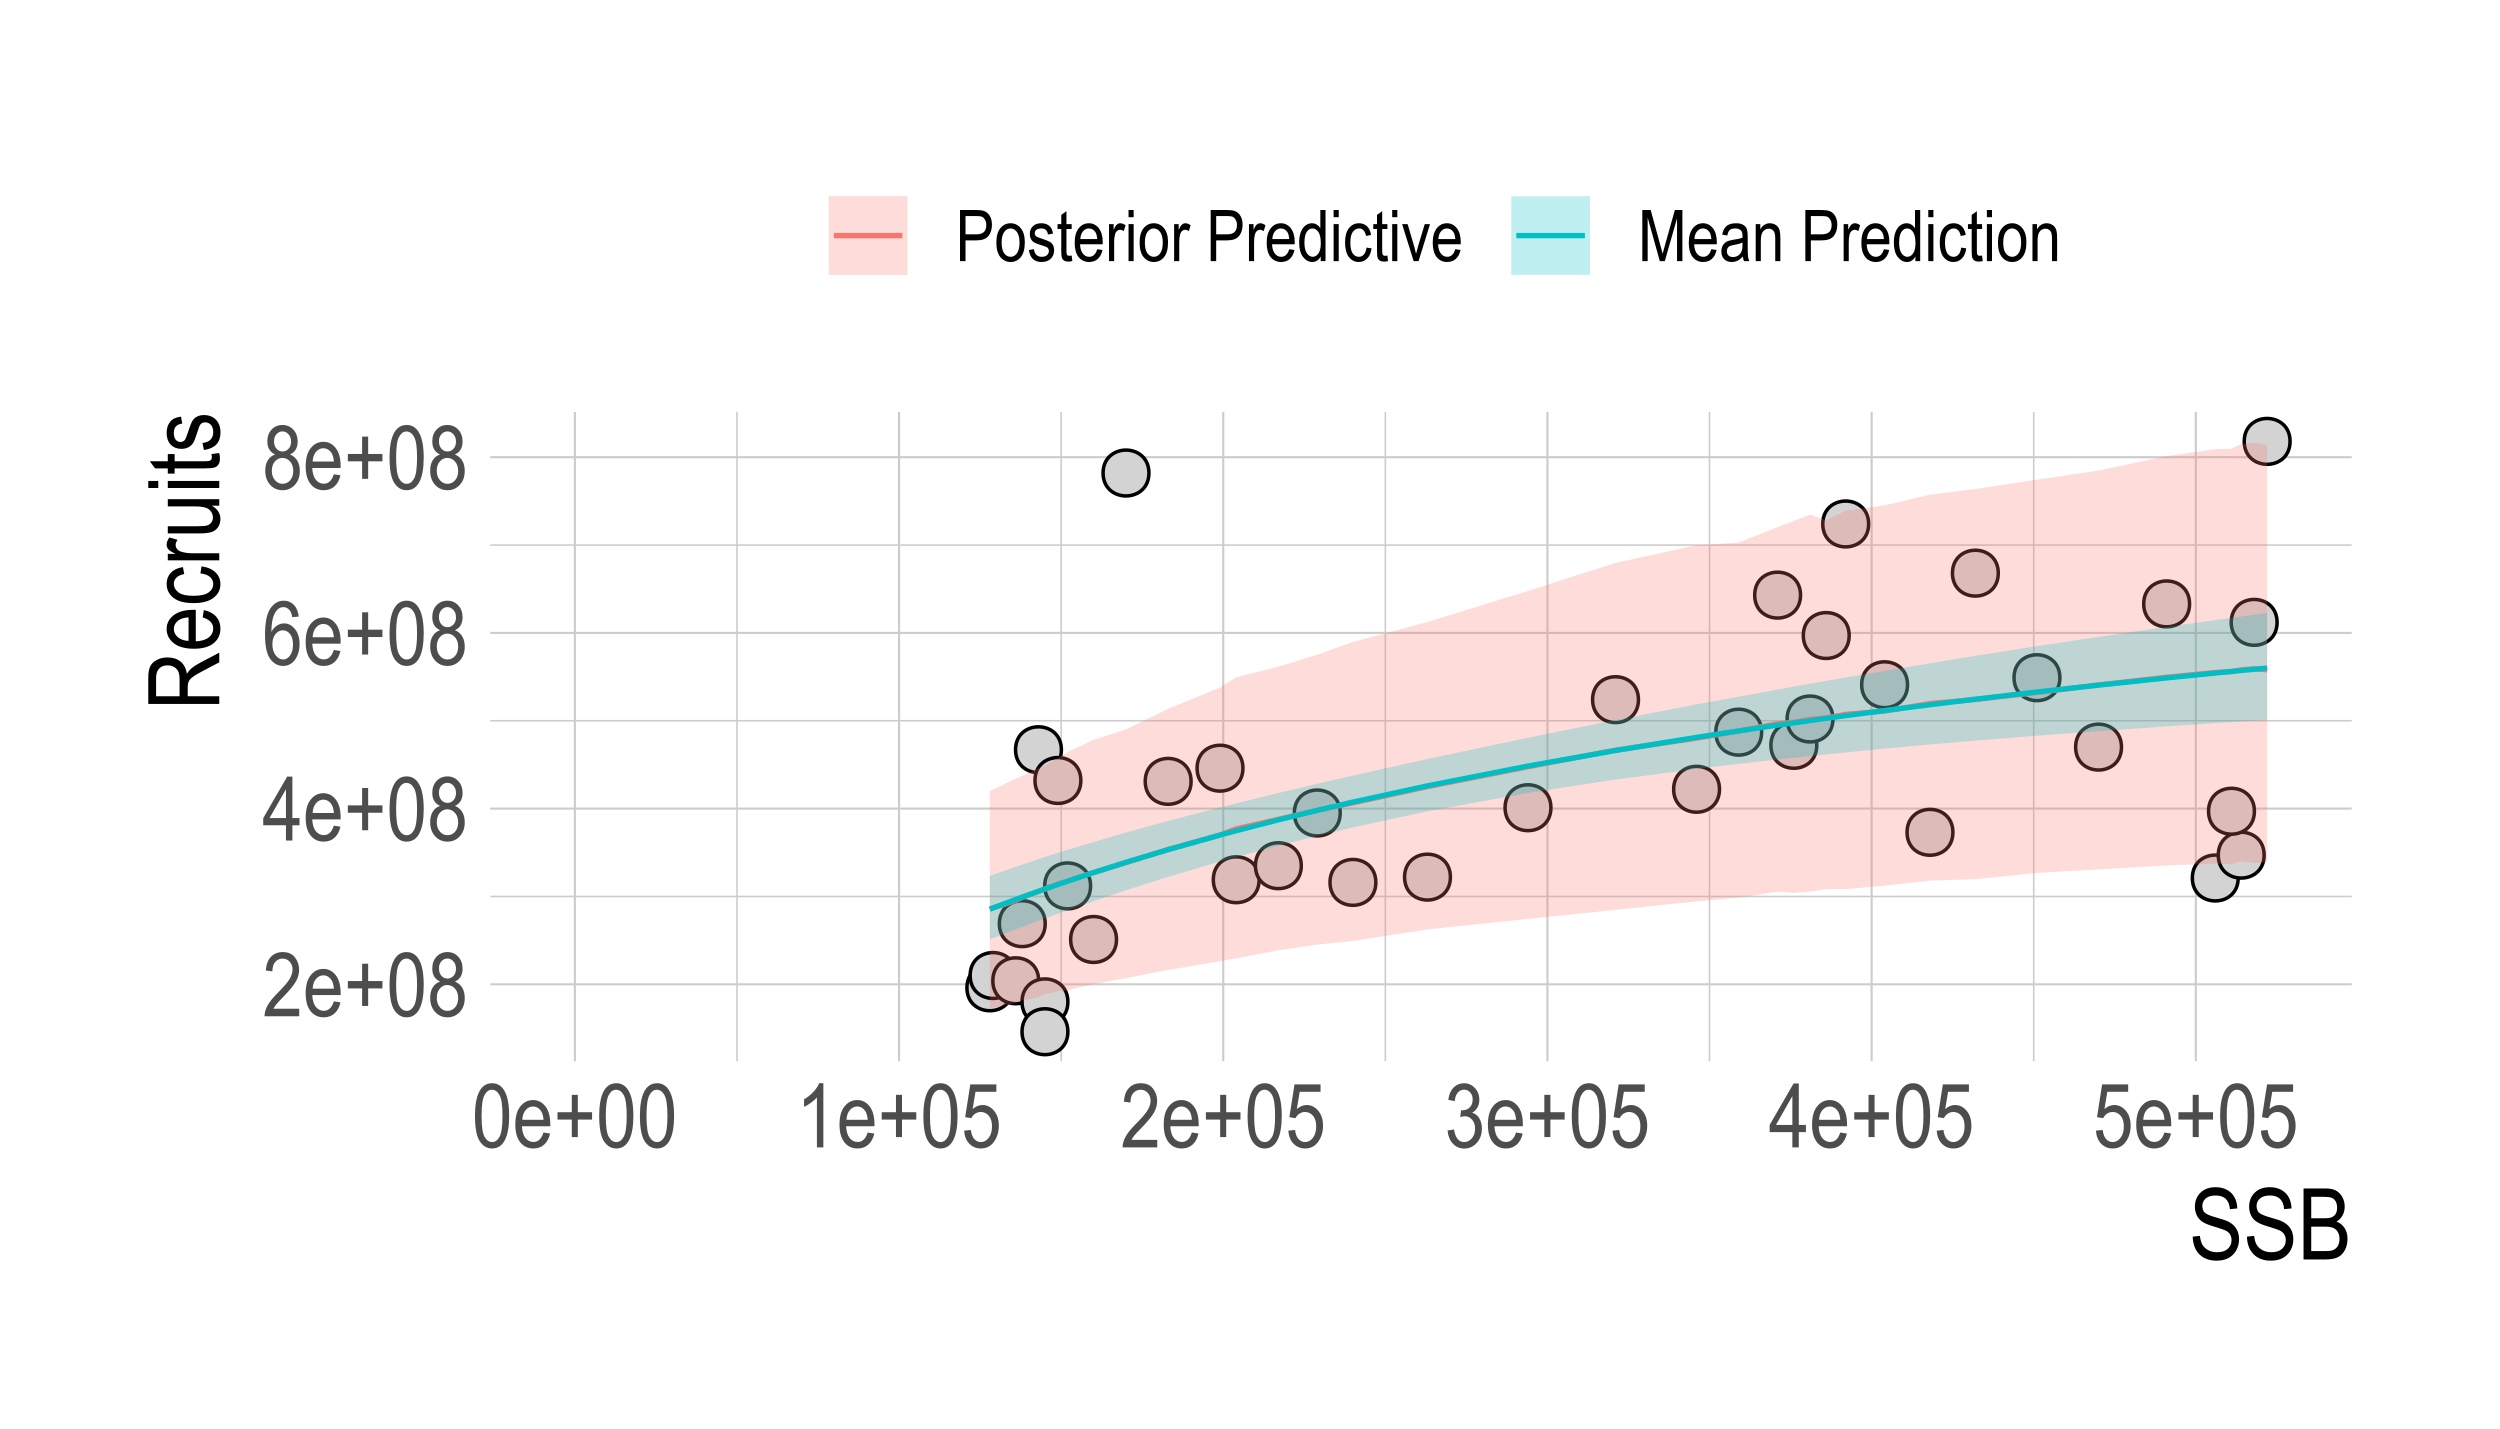 <?xml version="1.0" encoding="UTF-8"?>
<svg xmlns="http://www.w3.org/2000/svg" xmlns:xlink="http://www.w3.org/1999/xlink" width="504pt" height="288pt" viewBox="0 0 504 288" version="1.1">
<defs>
<g>
<symbol overflow="visible" id="glyph0-0">
<path style="stroke:none;" d="M 0.391 0 L 0.391 -11.25 L 3.812 -11.25 L 3.812 0 Z M 0.797 -0.469 L 3.406 -0.469 L 3.406 -10.875 L 0.797 -10.875 Z M 0.797 -0.469 "/>
</symbol>
<symbol overflow="visible" id="glyph0-1">
<path style="stroke:none;" d="M 7.422 -1.516 L 7.422 0 L 0.438 0 C 0.414 -0.613 0.598 -1.301 0.984 -2.062 C 1.379 -2.82 2.098 -3.723 3.141 -4.766 C 4.348 -5.973 5.141 -6.906 5.516 -7.562 C 5.891 -8.219 6.078 -8.832 6.078 -9.406 C 6.078 -10.062 5.883 -10.594 5.5 -11 C 5.125 -11.414 4.656 -11.625 4.094 -11.625 C 3.488 -11.625 2.988 -11.398 2.594 -10.953 C 2.207 -10.516 2.016 -9.879 2.016 -9.047 L 0.688 -9.219 C 0.781 -10.445 1.129 -11.375 1.734 -12 C 2.336 -12.625 3.133 -12.938 4.125 -12.938 C 5.207 -12.938 6.023 -12.57 6.578 -11.844 C 7.129 -11.125 7.406 -10.301 7.406 -9.375 C 7.406 -8.551 7.188 -7.758 6.75 -7 C 6.32 -6.25 5.504 -5.25 4.297 -4 C 3.516 -3.207 3.008 -2.664 2.781 -2.375 C 2.562 -2.094 2.379 -1.805 2.234 -1.516 Z M 7.422 -1.516 "/>
</symbol>
<symbol overflow="visible" id="glyph0-2">
<path style="stroke:none;" d="M 6.188 -3 L 7.531 -2.797 C 7.301 -1.805 6.895 -1.055 6.312 -0.547 C 5.727 -0.035 5.008 0.219 4.156 0.219 C 3.062 0.219 2.18 -0.191 1.516 -1.016 C 0.848 -1.848 0.516 -3.039 0.516 -4.594 C 0.516 -6.195 0.852 -7.422 1.531 -8.266 C 2.207 -9.117 3.062 -9.547 4.094 -9.547 C 5.082 -9.547 5.906 -9.129 6.562 -8.297 C 7.227 -7.461 7.562 -6.258 7.562 -4.688 L 7.562 -4.266 L 1.844 -4.266 C 1.895 -3.211 2.133 -2.422 2.562 -1.891 C 3 -1.359 3.531 -1.094 4.156 -1.094 C 5.125 -1.094 5.801 -1.727 6.188 -3 Z M 1.922 -5.562 L 6.203 -5.562 C 6.141 -6.375 5.961 -6.977 5.672 -7.375 C 5.254 -7.957 4.727 -8.25 4.094 -8.25 C 3.508 -8.25 3.008 -8.004 2.594 -7.516 C 2.188 -7.035 1.961 -6.383 1.922 -5.562 Z M 1.922 -5.562 "/>
</symbol>
<symbol overflow="visible" id="glyph0-3">
<path style="stroke:none;" d="M 3.688 -2.078 L 3.688 -5.609 L 0.812 -5.609 L 0.812 -7.094 L 3.688 -7.094 L 3.688 -10.594 L 4.906 -10.594 L 4.906 -7.094 L 7.781 -7.094 L 7.781 -5.609 L 4.906 -5.609 L 4.906 -2.078 Z M 3.688 -2.078 "/>
</symbol>
<symbol overflow="visible" id="glyph0-4">
<path style="stroke:none;" d="M 0.594 -6.359 C 0.594 -8.516 0.883 -10.148 1.469 -11.266 C 2.051 -12.379 2.91 -12.938 4.047 -12.938 C 5.055 -12.938 5.848 -12.484 6.422 -11.578 C 7.129 -10.492 7.484 -8.754 7.484 -6.359 C 7.484 -4.203 7.191 -2.566 6.609 -1.453 C 6.023 -0.336 5.164 0.219 4.031 0.219 C 3.02 0.219 2.191 -0.27 1.547 -1.25 C 0.91 -2.238 0.594 -3.941 0.594 -6.359 Z M 1.922 -6.359 C 1.922 -4.266 2.117 -2.859 2.516 -2.141 C 2.922 -1.43 3.438 -1.078 4.062 -1.078 C 4.656 -1.078 5.148 -1.438 5.547 -2.156 C 5.941 -2.883 6.141 -4.285 6.141 -6.359 C 6.141 -8.453 5.938 -9.852 5.531 -10.562 C 5.133 -11.27 4.617 -11.625 3.984 -11.625 C 3.398 -11.625 2.91 -11.266 2.516 -10.547 C 2.117 -9.828 1.922 -8.43 1.922 -6.359 Z M 1.922 -6.359 "/>
</symbol>
<symbol overflow="visible" id="glyph0-5">
<path style="stroke:none;" d="M 2.578 -6.984 C 2.055 -7.223 1.66 -7.562 1.391 -8 C 1.129 -8.438 1 -8.977 1 -9.625 C 1 -10.602 1.285 -11.398 1.859 -12.016 C 2.441 -12.629 3.172 -12.938 4.047 -12.938 C 4.922 -12.938 5.648 -12.625 6.234 -12 C 6.816 -11.375 7.109 -10.566 7.109 -9.578 C 7.109 -8.953 6.977 -8.422 6.719 -7.984 C 6.469 -7.555 6.082 -7.223 5.562 -6.984 C 6.195 -6.734 6.688 -6.328 7.031 -5.766 C 7.375 -5.203 7.547 -4.504 7.547 -3.672 C 7.547 -2.523 7.211 -1.586 6.547 -0.859 C 5.879 -0.141 5.051 0.219 4.062 0.219 C 3.07 0.219 2.242 -0.141 1.578 -0.859 C 0.91 -1.586 0.578 -2.539 0.578 -3.719 C 0.578 -4.582 0.754 -5.289 1.109 -5.844 C 1.461 -6.406 1.953 -6.785 2.578 -6.984 Z M 2.344 -9.672 C 2.344 -9.035 2.508 -8.531 2.844 -8.156 C 3.176 -7.781 3.582 -7.594 4.062 -7.594 C 4.539 -7.594 4.945 -7.773 5.281 -8.141 C 5.613 -8.516 5.781 -8.992 5.781 -9.578 C 5.781 -10.18 5.609 -10.676 5.266 -11.062 C 4.922 -11.445 4.516 -11.641 4.047 -11.641 C 3.578 -11.641 3.176 -11.453 2.844 -11.078 C 2.508 -10.703 2.344 -10.234 2.344 -9.672 Z M 1.906 -3.719 C 1.906 -2.926 2.117 -2.285 2.547 -1.797 C 2.973 -1.316 3.477 -1.078 4.062 -1.078 C 4.664 -1.078 5.176 -1.312 5.594 -1.781 C 6.008 -2.25 6.219 -2.879 6.219 -3.672 C 6.219 -4.461 6.004 -5.098 5.578 -5.578 C 5.148 -6.055 4.633 -6.297 4.031 -6.297 C 3.438 -6.297 2.93 -6.055 2.516 -5.578 C 2.109 -5.098 1.906 -4.477 1.906 -3.719 Z M 1.906 -3.719 "/>
</symbol>
<symbol overflow="visible" id="glyph0-6">
<path style="stroke:none;" d="M 4.75 0 L 4.75 -3.078 L 0.172 -3.078 L 0.172 -4.531 L 5 -12.891 L 6.047 -12.891 L 6.047 -4.531 L 7.484 -4.531 L 7.484 -3.078 L 6.047 -3.078 L 6.047 0 Z M 4.75 -4.531 L 4.75 -10.344 L 1.438 -4.531 Z M 4.75 -4.531 "/>
</symbol>
<symbol overflow="visible" id="glyph0-7">
<path style="stroke:none;" d="M 7.328 -9.734 L 6.031 -9.609 C 5.906 -10.266 5.723 -10.734 5.484 -11.016 C 5.141 -11.43 4.723 -11.641 4.234 -11.641 C 3.484 -11.641 2.879 -11.172 2.422 -10.234 C 2.023 -9.422 1.82 -8.223 1.812 -6.641 C 2.113 -7.203 2.488 -7.629 2.938 -7.922 C 3.395 -8.211 3.875 -8.359 4.375 -8.359 C 5.219 -8.359 5.945 -7.977 6.562 -7.219 C 7.188 -6.457 7.5 -5.441 7.5 -4.172 C 7.5 -3.316 7.344 -2.535 7.031 -1.828 C 6.719 -1.129 6.316 -0.613 5.828 -0.281 C 5.336 0.051 4.797 0.219 4.203 0.219 C 3.141 0.219 2.258 -0.258 1.562 -1.219 C 0.875 -2.176 0.531 -3.781 0.531 -6.031 C 0.531 -8.52 0.883 -10.289 1.594 -11.344 C 2.301 -12.406 3.207 -12.938 4.312 -12.938 C 5.113 -12.938 5.785 -12.66 6.328 -12.109 C 6.867 -11.566 7.203 -10.773 7.328 -9.734 Z M 2.016 -4.172 C 2.016 -3.242 2.234 -2.492 2.672 -1.922 C 3.117 -1.359 3.629 -1.078 4.203 -1.078 C 4.711 -1.078 5.164 -1.344 5.562 -1.875 C 5.969 -2.414 6.172 -3.148 6.172 -4.078 C 6.172 -4.992 5.973 -5.703 5.578 -6.203 C 5.18 -6.711 4.695 -6.969 4.125 -6.969 C 3.562 -6.969 3.066 -6.711 2.641 -6.203 C 2.223 -5.703 2.016 -5.023 2.016 -4.172 Z M 2.016 -4.172 "/>
</symbol>
<symbol overflow="visible" id="glyph0-8">
<path style="stroke:none;" d="M 5.469 0 L 4.172 0 L 4.172 -10.078 C 3.879 -9.723 3.477 -9.363 2.969 -9 C 2.469 -8.633 2.004 -8.359 1.578 -8.172 L 1.578 -9.703 C 2.297 -10.109 2.926 -10.609 3.469 -11.203 C 4.02 -11.797 4.406 -12.375 4.625 -12.938 L 5.469 -12.938 Z M 5.469 0 "/>
</symbol>
<symbol overflow="visible" id="glyph0-9">
<path style="stroke:none;" d="M 0.594 -3.375 L 1.953 -3.516 C 2.055 -2.691 2.289 -2.078 2.656 -1.672 C 3.031 -1.273 3.469 -1.078 3.969 -1.078 C 4.582 -1.078 5.109 -1.359 5.547 -1.922 C 5.992 -2.492 6.219 -3.27 6.219 -4.25 C 6.219 -5.164 6.004 -5.875 5.578 -6.375 C 5.148 -6.883 4.609 -7.141 3.953 -7.141 C 3.555 -7.141 3.188 -7.031 2.844 -6.812 C 2.508 -6.594 2.242 -6.285 2.047 -5.891 L 0.812 -6.094 L 1.844 -12.703 L 7.094 -12.703 L 7.094 -11.203 L 2.891 -11.203 L 2.312 -7.734 C 2.938 -8.273 3.602 -8.547 4.312 -8.547 C 5.195 -8.547 5.961 -8.164 6.609 -7.406 C 7.266 -6.656 7.594 -5.645 7.594 -4.375 C 7.594 -3.113 7.266 -2.031 6.609 -1.125 C 5.961 -0.227 5.086 0.219 3.984 0.219 C 3.066 0.219 2.289 -0.098 1.656 -0.734 C 1.031 -1.367 0.676 -2.25 0.594 -3.375 Z M 0.594 -3.375 "/>
</symbol>
<symbol overflow="visible" id="glyph0-10">
<path style="stroke:none;" d="M 0.594 -3.406 L 1.906 -3.609 C 2.164 -1.922 2.848 -1.078 3.953 -1.078 C 4.535 -1.078 5.047 -1.328 5.484 -1.828 C 5.922 -2.328 6.141 -2.977 6.141 -3.781 C 6.141 -4.531 5.938 -5.133 5.531 -5.594 C 5.133 -6.051 4.645 -6.281 4.062 -6.281 C 3.82 -6.281 3.52 -6.219 3.156 -6.094 L 3.312 -7.484 L 3.5 -7.469 C 4.145 -7.469 4.664 -7.664 5.062 -8.062 C 5.457 -8.457 5.656 -8.984 5.656 -9.641 C 5.656 -10.234 5.488 -10.711 5.156 -11.078 C 4.82 -11.453 4.414 -11.641 3.938 -11.641 C 3.438 -11.641 3.016 -11.445 2.672 -11.062 C 2.328 -10.676 2.109 -10.094 2.016 -9.312 L 0.734 -9.594 C 0.891 -10.695 1.254 -11.531 1.828 -12.094 C 2.41 -12.656 3.109 -12.938 3.922 -12.938 C 4.773 -12.938 5.5 -12.617 6.094 -11.984 C 6.695 -11.359 7 -10.562 7 -9.594 C 7 -9.008 6.867 -8.488 6.609 -8.031 C 6.359 -7.582 6.004 -7.234 5.547 -6.984 C 5.961 -6.859 6.305 -6.66 6.578 -6.391 C 6.859 -6.129 7.082 -5.77 7.25 -5.312 C 7.426 -4.863 7.516 -4.363 7.516 -3.812 C 7.516 -2.625 7.164 -1.648 6.469 -0.891 C 5.77 -0.141 4.938 0.234 3.969 0.234 C 3.062 0.234 2.297 -0.094 1.672 -0.75 C 1.047 -1.406 0.688 -2.289 0.594 -3.406 Z M 0.594 -3.406 "/>
</symbol>
<symbol overflow="visible" id="glyph1-0">
<path style="stroke:none;" d="M 0.438 0 L 0.438 -12.5 L 4.234 -12.5 L 4.234 0 Z M 0.891 -0.516 L 3.781 -0.516 L 3.781 -12.078 L 0.891 -12.078 Z M 0.891 -0.516 "/>
</symbol>
<symbol overflow="visible" id="glyph1-1">
<path style="stroke:none;" d="M 0.75 -4.594 L 2.203 -4.75 C 2.285 -3.969 2.461 -3.352 2.734 -2.906 C 3.016 -2.469 3.41 -2.113 3.922 -1.844 C 4.441 -1.582 5.023 -1.453 5.672 -1.453 C 6.586 -1.453 7.301 -1.676 7.812 -2.125 C 8.32 -2.582 8.578 -3.172 8.578 -3.891 C 8.578 -4.316 8.484 -4.688 8.297 -5 C 8.117 -5.32 7.844 -5.582 7.469 -5.781 C 7.094 -5.977 6.285 -6.258 5.047 -6.625 C 3.93 -6.957 3.141 -7.285 2.672 -7.609 C 2.203 -7.941 1.836 -8.363 1.578 -8.875 C 1.316 -9.395 1.188 -9.973 1.188 -10.609 C 1.188 -11.773 1.562 -12.723 2.312 -13.453 C 3.062 -14.191 4.07 -14.562 5.344 -14.562 C 6.219 -14.562 6.977 -14.391 7.625 -14.047 C 8.281 -13.703 8.789 -13.207 9.156 -12.562 C 9.52 -11.914 9.711 -11.156 9.734 -10.281 L 8.25 -10.141 C 8.164 -11.078 7.883 -11.77 7.406 -12.219 C 6.926 -12.664 6.254 -12.891 5.391 -12.891 C 4.516 -12.891 3.844 -12.691 3.375 -12.297 C 2.914 -11.898 2.688 -11.391 2.688 -10.766 C 2.688 -10.191 2.852 -9.742 3.188 -9.422 C 3.531 -9.109 4.297 -8.785 5.484 -8.453 C 6.641 -8.141 7.453 -7.863 7.922 -7.625 C 8.641 -7.258 9.18 -6.781 9.547 -6.188 C 9.91 -5.594 10.094 -4.879 10.094 -4.047 C 10.094 -3.234 9.898 -2.488 9.516 -1.812 C 9.129 -1.133 8.602 -0.617 7.938 -0.266 C 7.281 0.078 6.488 0.25 5.562 0.25 C 4.102 0.25 2.941 -0.18 2.078 -1.047 C 1.223 -1.922 0.781 -3.102 0.75 -4.594 Z M 0.75 -4.594 "/>
</symbol>
<symbol overflow="visible" id="glyph1-2">
<path style="stroke:none;" d="M 1.219 0 L 1.219 -14.312 L 5.609 -14.312 C 6.504 -14.312 7.211 -14.172 7.734 -13.891 C 8.254 -13.617 8.68 -13.191 9.016 -12.609 C 9.348 -12.023 9.516 -11.379 9.516 -10.672 C 9.516 -10.004 9.367 -9.406 9.078 -8.875 C 8.797 -8.352 8.395 -7.938 7.875 -7.625 C 8.551 -7.375 9.086 -6.945 9.484 -6.344 C 9.879 -5.75 10.078 -5.02 10.078 -4.156 C 10.078 -3.289 9.898 -2.531 9.547 -1.875 C 9.191 -1.219 8.719 -0.738 8.125 -0.438 C 7.531 -0.145 6.719 0 5.688 0 Z M 2.766 -8.297 L 5.297 -8.297 C 5.961 -8.297 6.438 -8.344 6.719 -8.438 C 7.125 -8.57 7.438 -8.801 7.656 -9.125 C 7.875 -9.445 7.984 -9.883 7.984 -10.438 C 7.984 -10.957 7.883 -11.383 7.688 -11.719 C 7.488 -12.062 7.223 -12.297 6.891 -12.422 C 6.555 -12.555 5.969 -12.625 5.125 -12.625 L 2.766 -12.625 Z M 2.766 -1.688 L 5.688 -1.688 C 6.332 -1.688 6.805 -1.742 7.109 -1.859 C 7.555 -2.035 7.895 -2.316 8.125 -2.703 C 8.352 -3.086 8.469 -3.57 8.469 -4.156 C 8.469 -4.695 8.352 -5.156 8.125 -5.531 C 7.906 -5.906 7.609 -6.176 7.234 -6.344 C 6.867 -6.52 6.285 -6.609 5.484 -6.609 L 2.766 -6.609 Z M 2.766 -1.688 "/>
</symbol>
<symbol overflow="visible" id="glyph2-0">
<path style="stroke:none;" d="M 0 -0.438 L -12.5 -0.438 L -12.5 -4.234 L 0 -4.234 Z M -0.516 -0.891 L -0.516 -3.781 L -12.078 -3.781 L -12.078 -0.891 Z M -0.516 -0.891 "/>
</symbol>
<symbol overflow="visible" id="glyph2-1">
<path style="stroke:none;" d="M 0 -1.266 L -14.312 -1.266 L -14.312 -6.469 C -14.312 -7.551 -14.176 -8.352 -13.906 -8.875 C -13.645 -9.395 -13.203 -9.816 -12.578 -10.141 C -11.961 -10.473 -11.242 -10.641 -10.422 -10.641 C -9.336 -10.641 -8.457 -10.359 -7.781 -9.797 C -7.113 -9.234 -6.691 -8.414 -6.516 -7.344 C -6.254 -7.781 -5.988 -8.113 -5.719 -8.344 C -5.176 -8.801 -4.566 -9.207 -3.891 -9.562 L 0 -11.609 L 0 -9.656 L -2.984 -8.094 C -4.148 -7.488 -4.93 -7.031 -5.328 -6.719 C -5.734 -6.414 -6.004 -6.117 -6.141 -5.828 C -6.285 -5.535 -6.359 -5.129 -6.359 -4.609 L -6.359 -2.812 L 0 -2.812 Z M -8 -2.812 L -8 -6.156 C -8 -6.883 -8.086 -7.438 -8.266 -7.812 C -8.441 -8.188 -8.719 -8.484 -9.094 -8.703 C -9.469 -8.93 -9.906 -9.047 -10.406 -9.047 C -11.133 -9.047 -11.703 -8.832 -12.109 -8.406 C -12.523 -7.988 -12.734 -7.363 -12.734 -6.531 L -12.734 -2.812 Z M -8 -2.812 "/>
</symbol>
<symbol overflow="visible" id="glyph2-2">
<path style="stroke:none;" d="M -3.344 -6.875 L -3.109 -8.359 C -2.004 -8.109 -1.172 -7.66 -0.609 -7.016 C -0.047 -6.367 0.234 -5.566 0.234 -4.609 C 0.234 -3.398 -0.223 -2.422 -1.141 -1.672 C -2.055 -0.93 -3.375 -0.562 -5.094 -0.562 C -6.883 -0.562 -8.25 -0.938 -9.188 -1.688 C -10.133 -2.445 -10.609 -3.398 -10.609 -4.547 C -10.609 -5.648 -10.145 -6.566 -9.219 -7.297 C -8.289 -8.035 -6.953 -8.406 -5.203 -8.406 L -4.734 -8.406 L -4.734 -2.047 C -3.566 -2.109 -2.688 -2.379 -2.094 -2.859 C -1.508 -3.336 -1.219 -3.926 -1.219 -4.625 C -1.219 -5.695 -1.926 -6.445 -3.344 -6.875 Z M -6.188 -2.141 L -6.188 -6.891 C -7.082 -6.816 -7.75 -6.625 -8.188 -6.312 C -8.832 -5.844 -9.156 -5.254 -9.156 -4.547 C -9.156 -3.898 -8.883 -3.348 -8.344 -2.891 C -7.812 -2.43 -7.094 -2.18 -6.188 -2.141 Z M -6.188 -2.141 "/>
</symbol>
<symbol overflow="visible" id="glyph2-3">
<path style="stroke:none;" d="M -3.797 -6.625 L -3.578 -8.047 C -2.336 -7.879 -1.391 -7.469 -0.734 -6.812 C -0.086 -6.164 0.234 -5.383 0.234 -4.469 C 0.234 -3.352 -0.223 -2.438 -1.141 -1.719 C -2.055 -1 -3.41 -0.641 -5.203 -0.641 C -7.004 -0.641 -8.352 -1 -9.25 -1.719 C -10.156 -2.445 -10.609 -3.379 -10.609 -4.516 C -10.609 -5.398 -10.332 -6.141 -9.781 -6.734 C -9.238 -7.336 -8.422 -7.727 -7.328 -7.906 L -7.062 -6.5 C -7.758 -6.363 -8.281 -6.125 -8.625 -5.781 C -8.977 -5.445 -9.156 -5.047 -9.156 -4.578 C -9.156 -3.859 -8.844 -3.266 -8.219 -2.797 C -7.594 -2.336 -6.594 -2.109 -5.219 -2.109 C -3.812 -2.109 -2.789 -2.332 -2.156 -2.781 C -1.531 -3.227 -1.219 -3.801 -1.219 -4.5 C -1.219 -5.039 -1.426 -5.504 -1.844 -5.891 C -2.258 -6.273 -2.91 -6.52 -3.797 -6.625 Z M -3.797 -6.625 "/>
</symbol>
<symbol overflow="visible" id="glyph2-4">
<path style="stroke:none;" d="M 0 -1.062 L -10.375 -1.062 L -10.375 -2.359 L -8.797 -2.359 C -9.523 -2.691 -10.008 -2.992 -10.25 -3.266 C -10.488 -3.547 -10.609 -3.859 -10.609 -4.203 C -10.609 -4.68 -10.422 -5.172 -10.047 -5.672 L -8.406 -5.188 C -8.664 -4.832 -8.797 -4.484 -8.797 -4.141 C -8.797 -3.836 -8.688 -3.555 -8.469 -3.297 C -8.25 -3.047 -7.945 -2.867 -7.562 -2.766 C -6.895 -2.578 -6.188 -2.484 -5.438 -2.484 L 0 -2.484 Z M 0 -1.062 "/>
</symbol>
<symbol overflow="visible" id="glyph2-5">
<path style="stroke:none;" d="M 0 -6.625 L -1.531 -6.625 C -0.938 -6.301 -0.492 -5.91 -0.203 -5.453 C 0.086 -5.004 0.234 -4.5 0.234 -3.938 C 0.234 -3.27 0.055 -2.695 -0.297 -2.219 C -0.66 -1.738 -1.117 -1.422 -1.672 -1.266 C -2.234 -1.109 -2.992 -1.031 -3.953 -1.031 L -10.375 -1.031 L -10.375 -2.469 L -4.625 -2.469 C -3.551 -2.469 -2.832 -2.52 -2.469 -2.625 C -2.113 -2.727 -1.828 -2.926 -1.609 -3.219 C -1.391 -3.508 -1.281 -3.836 -1.281 -4.203 C -1.281 -4.898 -1.562 -5.469 -2.125 -5.906 C -2.613 -6.281 -3.508 -6.469 -4.812 -6.469 L -10.375 -6.469 L -10.375 -7.922 L 0 -7.922 Z M 0 -6.625 "/>
</symbol>
<symbol overflow="visible" id="glyph2-6">
<path style="stroke:none;" d="M -12.297 -1.062 L -14.312 -1.062 L -14.312 -2.484 L -12.297 -2.484 Z M 0 -1.062 L -10.375 -1.062 L -10.375 -2.484 L 0 -2.484 Z M 0 -1.062 "/>
</symbol>
<symbol overflow="visible" id="glyph2-7">
<path style="stroke:none;" d="M -1.578 -4.266 L -0.016 -4.469 C 0.086 -4.07 0.141 -3.711 0.141 -3.391 C 0.141 -2.891 0.039 -2.484 -0.156 -2.172 C -0.352 -1.867 -0.625 -1.66 -0.969 -1.547 C -1.32 -1.43 -2.008 -1.375 -3.031 -1.375 L -9 -1.375 L -9 -0.328 L -10.375 -0.328 L -10.375 -1.375 L -12.938 -1.375 L -14 -2.812 L -10.375 -2.812 L -10.375 -4.266 L -9 -4.266 L -9 -2.812 L -2.938 -2.812 C -2.375 -2.812 -2.016 -2.852 -1.859 -2.938 C -1.617 -3.062 -1.5 -3.297 -1.5 -3.641 C -1.5 -3.797 -1.523 -4.004 -1.578 -4.266 Z M -1.578 -4.266 "/>
</symbol>
<symbol overflow="visible" id="glyph2-8">
<path style="stroke:none;" d="M -3.094 -0.516 L -3.375 -1.938 C -2.645 -2.02 -2.102 -2.25 -1.75 -2.625 C -1.395 -3 -1.219 -3.5 -1.219 -4.125 C -1.219 -4.75 -1.367 -5.234 -1.672 -5.578 C -1.984 -5.922 -2.379 -6.094 -2.859 -6.094 C -3.266 -6.094 -3.582 -5.945 -3.812 -5.656 C -3.969 -5.457 -4.16 -4.969 -4.391 -4.188 C -4.734 -3.07 -5.023 -2.32 -5.266 -1.938 C -5.516 -1.562 -5.836 -1.27 -6.234 -1.062 C -6.641 -0.852 -7.102 -0.75 -7.625 -0.75 C -8.508 -0.75 -9.227 -1.031 -9.781 -1.594 C -10.332 -2.164 -10.609 -2.953 -10.609 -3.953 C -10.609 -4.586 -10.492 -5.145 -10.266 -5.625 C -10.035 -6.102 -9.727 -6.469 -9.344 -6.719 C -8.957 -6.969 -8.41 -7.145 -7.703 -7.25 L -7.469 -5.844 C -8.594 -5.707 -9.156 -5.094 -9.156 -4 C -9.156 -3.375 -9.031 -2.906 -8.781 -2.594 C -8.531 -2.289 -8.211 -2.141 -7.828 -2.141 C -7.441 -2.141 -7.141 -2.285 -6.922 -2.578 C -6.785 -2.754 -6.578 -3.273 -6.297 -4.141 C -5.91 -5.328 -5.602 -6.098 -5.375 -6.453 C -5.156 -6.805 -4.848 -7.078 -4.453 -7.266 C -4.066 -7.461 -3.609 -7.562 -3.078 -7.562 C -2.086 -7.562 -1.285 -7.25 -0.672 -6.625 C -0.055 -6 0.25 -5.141 0.25 -4.047 C 0.25 -2.016 -0.863 -0.836 -3.094 -0.516 Z M -3.094 -0.516 "/>
</symbol>
<symbol overflow="visible" id="glyph3-0">
<path style="stroke:none;" d="M 0.312 0 L 0.312 -9 L 3.047 -9 L 3.047 0 Z M 0.641 -0.375 L 2.719 -0.375 L 2.719 -8.703 L 0.641 -8.703 Z M 0.641 -0.375 "/>
</symbol>
<symbol overflow="visible" id="glyph3-1">
<path style="stroke:none;" d="M 0.922 0 L 0.922 -10.312 L 4.094 -10.312 C 4.844 -10.312 5.398 -10.242 5.766 -10.109 C 6.254 -9.93 6.641 -9.602 6.922 -9.125 C 7.211 -8.645 7.359 -8.051 7.359 -7.344 C 7.359 -6.414 7.117 -5.656 6.641 -5.062 C 6.172 -4.477 5.359 -4.188 4.203 -4.188 L 2.031 -4.188 L 2.031 0 Z M 2.031 -5.406 L 4.219 -5.406 C 4.906 -5.406 5.41 -5.562 5.734 -5.875 C 6.055 -6.188 6.219 -6.656 6.219 -7.281 C 6.219 -7.695 6.133 -8.047 5.969 -8.328 C 5.812 -8.617 5.625 -8.816 5.406 -8.922 C 5.188 -9.035 4.785 -9.094 4.203 -9.094 L 2.031 -9.094 Z M 2.031 -5.406 "/>
</symbol>
<symbol overflow="visible" id="glyph3-2">
<path style="stroke:none;" d="M 0.375 -3.734 C 0.375 -5.023 0.645 -6 1.188 -6.656 C 1.727 -7.312 2.414 -7.641 3.25 -7.641 C 4.062 -7.641 4.738 -7.312 5.281 -6.656 C 5.832 -6 6.109 -5.051 6.109 -3.812 C 6.109 -2.469 5.836 -1.469 5.297 -0.812 C 4.766 -0.156 4.082 0.172 3.25 0.172 C 2.426 0.172 1.738 -0.156 1.188 -0.812 C 0.645 -1.477 0.375 -2.453 0.375 -3.734 Z M 1.438 -3.734 C 1.438 -2.766 1.609 -2.047 1.953 -1.578 C 2.305 -1.109 2.742 -0.875 3.266 -0.875 C 3.754 -0.875 4.172 -1.109 4.516 -1.578 C 4.867 -2.055 5.047 -2.773 5.047 -3.734 C 5.047 -4.691 4.867 -5.406 4.516 -5.875 C 4.172 -6.352 3.738 -6.594 3.219 -6.594 C 2.719 -6.594 2.297 -6.352 1.953 -5.875 C 1.609 -5.406 1.438 -4.691 1.438 -3.734 Z M 1.438 -3.734 "/>
</symbol>
<symbol overflow="visible" id="glyph3-3">
<path style="stroke:none;" d="M 0.359 -2.234 L 1.391 -2.422 C 1.453 -1.898 1.617 -1.508 1.891 -1.25 C 2.16 -1 2.52 -0.875 2.969 -0.875 C 3.426 -0.875 3.773 -0.984 4.016 -1.203 C 4.266 -1.43 4.391 -1.711 4.391 -2.047 C 4.391 -2.348 4.285 -2.582 4.078 -2.75 C 3.93 -2.852 3.578 -2.992 3.016 -3.172 C 2.211 -3.41 1.672 -3.617 1.391 -3.797 C 1.117 -3.973 0.91 -4.207 0.766 -4.5 C 0.617 -4.789 0.547 -5.117 0.547 -5.484 C 0.547 -6.117 0.75 -6.633 1.156 -7.031 C 1.562 -7.438 2.125 -7.641 2.844 -7.641 C 3.301 -7.641 3.703 -7.555 4.047 -7.391 C 4.391 -7.223 4.648 -7 4.828 -6.719 C 5.016 -6.445 5.145 -6.055 5.219 -5.547 L 4.203 -5.375 C 4.109 -6.188 3.664 -6.594 2.875 -6.594 C 2.426 -6.594 2.094 -6.504 1.875 -6.328 C 1.656 -6.148 1.547 -5.922 1.547 -5.641 C 1.547 -5.359 1.648 -5.141 1.859 -4.984 C 1.984 -4.891 2.359 -4.738 2.984 -4.531 C 3.836 -4.25 4.391 -4.023 4.641 -3.859 C 4.898 -3.703 5.098 -3.484 5.234 -3.203 C 5.379 -2.93 5.453 -2.602 5.453 -2.219 C 5.453 -1.5 5.223 -0.922 4.766 -0.484 C 4.316 -0.047 3.703 0.172 2.922 0.172 C 1.453 0.172 0.598 -0.629 0.359 -2.234 Z M 0.359 -2.234 "/>
</symbol>
<symbol overflow="visible" id="glyph3-4">
<path style="stroke:none;" d="M 3.078 -1.125 L 3.219 -0.016 C 2.926 0.055 2.664 0.094 2.438 0.094 C 2.082 0.094 1.789 0.023 1.562 -0.109 C 1.344 -0.254 1.191 -0.453 1.109 -0.703 C 1.023 -0.953 0.984 -1.445 0.984 -2.188 L 0.984 -6.484 L 0.234 -6.484 L 0.234 -7.469 L 0.984 -7.469 L 0.984 -9.328 L 2.031 -10.078 L 2.031 -7.469 L 3.078 -7.469 L 3.078 -6.484 L 2.031 -6.484 L 2.031 -2.125 C 2.031 -1.719 2.062 -1.457 2.125 -1.344 C 2.207 -1.164 2.367 -1.078 2.609 -1.078 C 2.734 -1.078 2.891 -1.094 3.078 -1.125 Z M 3.078 -1.125 "/>
</symbol>
<symbol overflow="visible" id="glyph3-5">
<path style="stroke:none;" d="M 4.953 -2.406 L 6.016 -2.25 C 5.836 -1.445 5.516 -0.844 5.047 -0.438 C 4.586 -0.031 4.008 0.172 3.312 0.172 C 2.445 0.172 1.742 -0.156 1.203 -0.812 C 0.672 -1.477 0.406 -2.43 0.406 -3.672 C 0.406 -4.961 0.676 -5.945 1.219 -6.625 C 1.758 -7.301 2.445 -7.641 3.281 -7.641 C 4.07 -7.641 4.734 -7.305 5.266 -6.641 C 5.797 -5.973 6.062 -5.008 6.062 -3.75 L 6.047 -3.406 L 1.484 -3.406 C 1.523 -2.57 1.719 -1.941 2.062 -1.516 C 2.406 -1.086 2.828 -0.875 3.328 -0.875 C 4.109 -0.875 4.648 -1.383 4.953 -2.406 Z M 1.547 -4.453 L 4.953 -4.453 C 4.91 -5.098 4.773 -5.582 4.547 -5.906 C 4.211 -6.363 3.785 -6.594 3.266 -6.594 C 2.805 -6.594 2.41 -6.398 2.078 -6.016 C 1.754 -5.629 1.578 -5.109 1.547 -4.453 Z M 1.547 -4.453 "/>
</symbol>
<symbol overflow="visible" id="glyph3-6">
<path style="stroke:none;" d="M 0.766 0 L 0.766 -7.469 L 1.688 -7.469 L 1.688 -6.344 C 1.926 -6.863 2.145 -7.207 2.344 -7.375 C 2.551 -7.551 2.781 -7.641 3.031 -7.641 C 3.375 -7.641 3.727 -7.504 4.094 -7.234 L 3.734 -6.062 C 3.473 -6.238 3.223 -6.328 2.984 -6.328 C 2.766 -6.328 2.562 -6.25 2.375 -6.094 C 2.195 -5.938 2.066 -5.723 1.984 -5.453 C 1.859 -4.973 1.797 -4.457 1.797 -3.906 L 1.797 0 Z M 0.766 0 "/>
</symbol>
<symbol overflow="visible" id="glyph3-7">
<path style="stroke:none;" d="M 0.766 -8.859 L 0.766 -10.312 L 1.797 -10.312 L 1.797 -8.859 Z M 0.766 0 L 0.766 -7.469 L 1.797 -7.469 L 1.797 0 Z M 0.766 0 "/>
</symbol>
<symbol overflow="visible" id="glyph3-8">
<path style="stroke:none;" d=""/>
</symbol>
<symbol overflow="visible" id="glyph3-9">
<path style="stroke:none;" d="M 4.734 0 L 4.734 -0.938 C 4.547 -0.582 4.301 -0.305 4 -0.109 C 3.707 0.078 3.391 0.172 3.047 0.172 C 2.328 0.172 1.703 -0.164 1.172 -0.844 C 0.648 -1.531 0.391 -2.492 0.391 -3.734 C 0.391 -4.586 0.504 -5.305 0.734 -5.891 C 0.973 -6.484 1.285 -6.922 1.672 -7.203 C 2.066 -7.492 2.504 -7.641 2.984 -7.641 C 3.328 -7.641 3.645 -7.547 3.938 -7.359 C 4.227 -7.18 4.469 -6.93 4.656 -6.609 L 4.656 -10.312 L 5.703 -10.312 L 5.703 0 Z M 1.453 -3.734 C 1.453 -2.766 1.617 -2.047 1.953 -1.578 C 2.285 -1.109 2.676 -0.875 3.125 -0.875 C 3.562 -0.875 3.941 -1.098 4.266 -1.547 C 4.586 -1.992 4.75 -2.676 4.75 -3.594 C 4.75 -4.633 4.586 -5.395 4.266 -5.875 C 3.941 -6.352 3.535 -6.594 3.047 -6.594 C 2.609 -6.594 2.234 -6.363 1.922 -5.906 C 1.609 -5.445 1.453 -4.723 1.453 -3.734 Z M 1.453 -3.734 "/>
</symbol>
<symbol overflow="visible" id="glyph3-10">
<path style="stroke:none;" d="M 4.781 -2.734 L 5.797 -2.578 C 5.68 -1.68 5.383 -1 4.906 -0.531 C 4.438 -0.062 3.875 0.172 3.219 0.172 C 2.414 0.172 1.754 -0.156 1.234 -0.812 C 0.711 -1.477 0.453 -2.457 0.453 -3.75 C 0.453 -5.039 0.711 -6.008 1.234 -6.656 C 1.766 -7.312 2.438 -7.641 3.25 -7.641 C 3.883 -7.641 4.422 -7.441 4.859 -7.047 C 5.297 -6.648 5.57 -6.062 5.688 -5.281 L 4.688 -5.078 C 4.582 -5.586 4.41 -5.969 4.172 -6.219 C 3.93 -6.469 3.641 -6.594 3.297 -6.594 C 2.785 -6.594 2.359 -6.363 2.016 -5.906 C 1.68 -5.457 1.516 -4.742 1.516 -3.766 C 1.516 -2.742 1.676 -2.004 2 -1.547 C 2.32 -1.098 2.734 -0.875 3.234 -0.875 C 3.629 -0.875 3.961 -1.023 4.234 -1.328 C 4.516 -1.629 4.695 -2.098 4.781 -2.734 Z M 4.781 -2.734 "/>
</symbol>
<symbol overflow="visible" id="glyph3-11">
<path style="stroke:none;" d="M 2.469 0 L 0.141 -7.469 L 1.25 -7.469 L 2.562 -3 C 2.707 -2.488 2.836 -1.984 2.953 -1.484 C 3.047 -1.879 3.172 -2.352 3.328 -2.906 L 4.703 -7.469 L 5.766 -7.469 L 3.453 0 Z M 2.469 0 "/>
</symbol>
<symbol overflow="visible" id="glyph3-12">
<path style="stroke:none;" d="M 0.875 0 L 0.875 -10.312 L 2.562 -10.312 L 4.562 -3.016 L 4.969 -1.484 C 5.062 -1.859 5.211 -2.41 5.422 -3.141 L 7.438 -10.312 L 8.953 -10.312 L 8.953 0 L 7.875 0 L 7.875 -8.625 L 5.406 0 L 4.406 0 L 1.953 -8.781 L 1.953 0 Z M 0.875 0 "/>
</symbol>
<symbol overflow="visible" id="glyph3-13">
<path style="stroke:none;" d="M 4.75 -0.922 C 4.406 -0.555 4.047 -0.281 3.672 -0.094 C 3.297 0.082 2.906 0.172 2.5 0.172 C 1.863 0.172 1.352 -0.02 0.969 -0.406 C 0.594 -0.789 0.406 -1.312 0.406 -1.969 C 0.406 -2.395 0.492 -2.773 0.672 -3.109 C 0.848 -3.441 1.094 -3.703 1.406 -3.891 C 1.719 -4.078 2.188 -4.219 2.812 -4.312 C 3.656 -4.426 4.273 -4.566 4.672 -4.734 L 4.672 -5.062 C 4.672 -5.57 4.582 -5.93 4.406 -6.141 C 4.145 -6.441 3.75 -6.594 3.219 -6.594 C 2.727 -6.594 2.363 -6.492 2.125 -6.297 C 1.883 -6.098 1.711 -5.723 1.609 -5.172 L 0.578 -5.344 C 0.723 -6.145 1.016 -6.727 1.453 -7.094 C 1.898 -7.457 2.539 -7.641 3.375 -7.641 C 4.008 -7.641 4.508 -7.52 4.875 -7.281 C 5.25 -7.039 5.484 -6.738 5.578 -6.375 C 5.672 -6.02 5.719 -5.5 5.719 -4.812 L 5.719 -3.125 C 5.719 -1.945 5.738 -1.203 5.781 -0.891 C 5.832 -0.586 5.922 -0.289 6.047 0 L 4.969 0 C 4.852 -0.258 4.781 -0.566 4.75 -0.922 Z M 4.672 -3.75 C 4.285 -3.562 3.719 -3.398 2.969 -3.266 C 2.539 -3.191 2.238 -3.109 2.062 -3.016 C 1.883 -2.922 1.75 -2.785 1.656 -2.609 C 1.562 -2.43 1.516 -2.227 1.516 -2 C 1.516 -1.645 1.625 -1.359 1.844 -1.141 C 2.062 -0.93 2.363 -0.828 2.75 -0.828 C 3.125 -0.828 3.461 -0.922 3.766 -1.109 C 4.066 -1.305 4.289 -1.562 4.438 -1.875 C 4.594 -2.195 4.672 -2.664 4.672 -3.281 Z M 4.672 -3.75 "/>
</symbol>
<symbol overflow="visible" id="glyph3-14">
<path style="stroke:none;" d="M 0.766 0 L 0.766 -7.469 L 1.688 -7.469 L 1.688 -6.406 C 1.914 -6.82 2.191 -7.129 2.516 -7.328 C 2.848 -7.535 3.223 -7.641 3.641 -7.641 C 3.973 -7.641 4.273 -7.57 4.547 -7.438 C 4.828 -7.312 5.051 -7.145 5.219 -6.938 C 5.395 -6.727 5.523 -6.457 5.609 -6.125 C 5.691 -5.789 5.734 -5.281 5.734 -4.594 L 5.734 0 L 4.703 0 L 4.703 -4.547 C 4.703 -5.086 4.656 -5.484 4.562 -5.734 C 4.469 -5.992 4.316 -6.191 4.109 -6.328 C 3.91 -6.473 3.68 -6.547 3.422 -6.547 C 2.93 -6.547 2.535 -6.359 2.234 -5.984 C 1.941 -5.617 1.797 -4.984 1.797 -4.078 L 1.797 0 Z M 0.766 0 "/>
</symbol>
</g>
<clipPath id="clip1">
  <path d="M 98.836 180 L 474.109 180 L 474.109 181 L 98.836 181 Z M 98.836 180 "/>
</clipPath>
<clipPath id="clip2">
  <path d="M 98.836 145 L 474.109 145 L 474.109 146 L 98.836 146 Z M 98.836 145 "/>
</clipPath>
<clipPath id="clip3">
  <path d="M 98.836 109 L 474.109 109 L 474.109 111 L 98.836 111 Z M 98.836 109 "/>
</clipPath>
<clipPath id="clip4">
  <path d="M 148 83.035 L 149 83.035 L 149 213.949 L 148 213.949 Z M 148 83.035 "/>
</clipPath>
<clipPath id="clip5">
  <path d="M 213 83.035 L 215 83.035 L 215 213.949 L 213 213.949 Z M 213 83.035 "/>
</clipPath>
<clipPath id="clip6">
  <path d="M 279 83.035 L 280 83.035 L 280 213.949 L 279 213.949 Z M 279 83.035 "/>
</clipPath>
<clipPath id="clip7">
  <path d="M 344 83.035 L 345 83.035 L 345 213.949 L 344 213.949 Z M 344 83.035 "/>
</clipPath>
<clipPath id="clip8">
  <path d="M 409 83.035 L 411 83.035 L 411 213.949 L 409 213.949 Z M 409 83.035 "/>
</clipPath>
<clipPath id="clip9">
  <path d="M 98.836 198 L 474.109 198 L 474.109 199 L 98.836 199 Z M 98.836 198 "/>
</clipPath>
<clipPath id="clip10">
  <path d="M 98.836 162 L 474.109 162 L 474.109 164 L 98.836 164 Z M 98.836 162 "/>
</clipPath>
<clipPath id="clip11">
  <path d="M 98.836 127 L 474.109 127 L 474.109 128 L 98.836 128 Z M 98.836 127 "/>
</clipPath>
<clipPath id="clip12">
  <path d="M 98.836 91 L 474.109 91 L 474.109 93 L 98.836 93 Z M 98.836 91 "/>
</clipPath>
<clipPath id="clip13">
  <path d="M 115 83.035 L 117 83.035 L 117 213.949 L 115 213.949 Z M 115 83.035 "/>
</clipPath>
<clipPath id="clip14">
  <path d="M 181 83.035 L 182 83.035 L 182 213.949 L 181 213.949 Z M 181 83.035 "/>
</clipPath>
<clipPath id="clip15">
  <path d="M 246 83.035 L 247 83.035 L 247 213.949 L 246 213.949 Z M 246 83.035 "/>
</clipPath>
<clipPath id="clip16">
  <path d="M 311 83.035 L 313 83.035 L 313 213.949 L 311 213.949 Z M 311 83.035 "/>
</clipPath>
<clipPath id="clip17">
  <path d="M 377 83.035 L 378 83.035 L 378 213.949 L 377 213.949 Z M 377 83.035 "/>
</clipPath>
<clipPath id="clip18">
  <path d="M 442 83.035 L 443 83.035 L 443 213.949 L 442 213.949 Z M 442 83.035 "/>
</clipPath>
</defs>
<g id="surface249">
<rect x="0" y="0" width="504" height="288" style="fill:rgb(100%,100%,100%);fill-opacity:1;stroke:none;"/>
<g clip-path="url(#clip1)" clip-rule="nonzero">
<path style="fill:none;stroke-width:0.32;stroke-linecap:butt;stroke-linejoin:round;stroke:rgb(80%,80%,80%);stroke-opacity:1;stroke-miterlimit:10;" d="M 98.836 180.723 L 474.113 180.723 "/>
</g>
<g clip-path="url(#clip2)" clip-rule="nonzero">
<path style="fill:none;stroke-width:0.32;stroke-linecap:butt;stroke-linejoin:round;stroke:rgb(80%,80%,80%);stroke-opacity:1;stroke-miterlimit:10;" d="M 98.836 145.301 L 474.113 145.301 "/>
</g>
<g clip-path="url(#clip3)" clip-rule="nonzero">
<path style="fill:none;stroke-width:0.32;stroke-linecap:butt;stroke-linejoin:round;stroke:rgb(80%,80%,80%);stroke-opacity:1;stroke-miterlimit:10;" d="M 98.836 109.883 L 474.113 109.883 "/>
</g>
<g clip-path="url(#clip4)" clip-rule="nonzero">
<path style="fill:none;stroke-width:0.32;stroke-linecap:butt;stroke-linejoin:round;stroke:rgb(80%,80%,80%);stroke-opacity:1;stroke-miterlimit:10;" d="M 148.574 213.949 L 148.574 83.035 "/>
</g>
<g clip-path="url(#clip5)" clip-rule="nonzero">
<path style="fill:none;stroke-width:0.32;stroke-linecap:butt;stroke-linejoin:round;stroke:rgb(80%,80%,80%);stroke-opacity:1;stroke-miterlimit:10;" d="M 213.93 213.949 L 213.93 83.035 "/>
</g>
<g clip-path="url(#clip6)" clip-rule="nonzero">
<path style="fill:none;stroke-width:0.32;stroke-linecap:butt;stroke-linejoin:round;stroke:rgb(80%,80%,80%);stroke-opacity:1;stroke-miterlimit:10;" d="M 279.285 213.949 L 279.285 83.035 "/>
</g>
<g clip-path="url(#clip7)" clip-rule="nonzero">
<path style="fill:none;stroke-width:0.32;stroke-linecap:butt;stroke-linejoin:round;stroke:rgb(80%,80%,80%);stroke-opacity:1;stroke-miterlimit:10;" d="M 344.641 213.949 L 344.641 83.035 "/>
</g>
<g clip-path="url(#clip8)" clip-rule="nonzero">
<path style="fill:none;stroke-width:0.32;stroke-linecap:butt;stroke-linejoin:round;stroke:rgb(80%,80%,80%);stroke-opacity:1;stroke-miterlimit:10;" d="M 409.996 213.949 L 409.996 83.035 "/>
</g>
<g clip-path="url(#clip9)" clip-rule="nonzero">
<path style="fill:none;stroke-width:0.427;stroke-linecap:butt;stroke-linejoin:round;stroke:rgb(80%,80%,80%);stroke-opacity:1;stroke-miterlimit:10;" d="M 98.836 198.434 L 474.113 198.434 "/>
</g>
<g clip-path="url(#clip10)" clip-rule="nonzero">
<path style="fill:none;stroke-width:0.427;stroke-linecap:butt;stroke-linejoin:round;stroke:rgb(80%,80%,80%);stroke-opacity:1;stroke-miterlimit:10;" d="M 98.836 163.012 L 474.113 163.012 "/>
</g>
<g clip-path="url(#clip11)" clip-rule="nonzero">
<path style="fill:none;stroke-width:0.427;stroke-linecap:butt;stroke-linejoin:round;stroke:rgb(80%,80%,80%);stroke-opacity:1;stroke-miterlimit:10;" d="M 98.836 127.594 L 474.113 127.594 "/>
</g>
<g clip-path="url(#clip12)" clip-rule="nonzero">
<path style="fill:none;stroke-width:0.427;stroke-linecap:butt;stroke-linejoin:round;stroke:rgb(80%,80%,80%);stroke-opacity:1;stroke-miterlimit:10;" d="M 98.836 92.172 L 474.113 92.172 "/>
</g>
<g clip-path="url(#clip13)" clip-rule="nonzero">
<path style="fill:none;stroke-width:0.427;stroke-linecap:butt;stroke-linejoin:round;stroke:rgb(80%,80%,80%);stroke-opacity:1;stroke-miterlimit:10;" d="M 115.895 213.949 L 115.895 83.035 "/>
</g>
<g clip-path="url(#clip14)" clip-rule="nonzero">
<path style="fill:none;stroke-width:0.427;stroke-linecap:butt;stroke-linejoin:round;stroke:rgb(80%,80%,80%);stroke-opacity:1;stroke-miterlimit:10;" d="M 181.25 213.949 L 181.25 83.035 "/>
</g>
<g clip-path="url(#clip15)" clip-rule="nonzero">
<path style="fill:none;stroke-width:0.427;stroke-linecap:butt;stroke-linejoin:round;stroke:rgb(80%,80%,80%);stroke-opacity:1;stroke-miterlimit:10;" d="M 246.609 213.949 L 246.609 83.035 "/>
</g>
<g clip-path="url(#clip16)" clip-rule="nonzero">
<path style="fill:none;stroke-width:0.427;stroke-linecap:butt;stroke-linejoin:round;stroke:rgb(80%,80%,80%);stroke-opacity:1;stroke-miterlimit:10;" d="M 311.965 213.949 L 311.965 83.035 "/>
</g>
<g clip-path="url(#clip17)" clip-rule="nonzero">
<path style="fill:none;stroke-width:0.427;stroke-linecap:butt;stroke-linejoin:round;stroke:rgb(80%,80%,80%);stroke-opacity:1;stroke-miterlimit:10;" d="M 377.32 213.949 L 377.32 83.035 "/>
</g>
<g clip-path="url(#clip18)" clip-rule="nonzero">
<path style="fill:none;stroke-width:0.427;stroke-linecap:butt;stroke-linejoin:round;stroke:rgb(80%,80%,80%);stroke-opacity:1;stroke-miterlimit:10;" d="M 442.676 213.949 L 442.676 83.035 "/>
</g>
<path style="fill-rule:nonzero;fill:rgb(82.745%,82.745%,82.745%);fill-opacity:1;stroke-width:0.709;stroke-linecap:round;stroke-linejoin:round;stroke:rgb(0%,0%,0%);stroke-opacity:1;stroke-miterlimit:10;" d="M 210.711 186.215 C 210.711 192.375 201.465 192.375 201.465 186.215 C 201.465 180.051 210.711 180.051 210.711 186.215 "/>
<path style="fill-rule:nonzero;fill:rgb(82.745%,82.745%,82.745%);fill-opacity:1;stroke-width:0.709;stroke-linecap:round;stroke-linejoin:round;stroke:rgb(0%,0%,0%);stroke-opacity:1;stroke-miterlimit:10;" d="M 204.172 199.141 C 204.172 205.305 194.93 205.305 194.93 199.141 C 194.93 192.98 204.172 192.98 204.172 199.141 "/>
<path style="fill-rule:nonzero;fill:rgb(82.745%,82.745%,82.745%);fill-opacity:1;stroke-width:0.709;stroke-linecap:round;stroke-linejoin:round;stroke:rgb(0%,0%,0%);stroke-opacity:1;stroke-miterlimit:10;" d="M 204.828 196.664 C 204.828 202.824 195.582 202.824 195.582 196.664 C 195.582 190.5 204.828 190.5 204.828 196.664 "/>
<path style="fill-rule:nonzero;fill:rgb(82.745%,82.745%,82.745%);fill-opacity:1;stroke-width:0.709;stroke-linecap:round;stroke-linejoin:round;stroke:rgb(0%,0%,0%);stroke-opacity:1;stroke-miterlimit:10;" d="M 209.402 197.727 C 209.402 203.887 200.156 203.887 200.156 197.727 C 200.156 191.562 209.402 191.562 209.402 197.727 "/>
<path style="fill-rule:nonzero;fill:rgb(82.745%,82.745%,82.745%);fill-opacity:1;stroke-width:0.709;stroke-linecap:round;stroke-linejoin:round;stroke:rgb(0%,0%,0%);stroke-opacity:1;stroke-miterlimit:10;" d="M 213.977 151.148 C 213.977 157.309 204.734 157.309 204.734 151.148 C 204.734 144.984 213.977 144.984 213.977 151.148 "/>
<path style="fill-rule:nonzero;fill:rgb(82.745%,82.745%,82.745%);fill-opacity:1;stroke-width:0.709;stroke-linecap:round;stroke-linejoin:round;stroke:rgb(0%,0%,0%);stroke-opacity:1;stroke-miterlimit:10;" d="M 215.285 201.977 C 215.285 208.137 206.039 208.137 206.039 201.977 C 206.039 195.812 215.285 195.812 215.285 201.977 "/>
<path style="fill-rule:nonzero;fill:rgb(82.745%,82.745%,82.745%);fill-opacity:1;stroke-width:0.709;stroke-linecap:round;stroke-linejoin:round;stroke:rgb(0%,0%,0%);stroke-opacity:1;stroke-miterlimit:10;" d="M 215.285 207.996 C 215.285 214.16 206.039 214.16 206.039 207.996 C 206.039 201.832 215.285 201.832 215.285 207.996 "/>
<path style="fill-rule:nonzero;fill:rgb(82.745%,82.745%,82.745%);fill-opacity:1;stroke-width:0.709;stroke-linecap:round;stroke-linejoin:round;stroke:rgb(0%,0%,0%);stroke-opacity:1;stroke-miterlimit:10;" d="M 217.898 157.344 C 217.898 163.508 208.652 163.508 208.652 157.344 C 208.652 151.184 217.898 151.184 217.898 157.344 "/>
<path style="fill-rule:nonzero;fill:rgb(82.745%,82.745%,82.745%);fill-opacity:1;stroke-width:0.709;stroke-linecap:round;stroke-linejoin:round;stroke:rgb(0%,0%,0%);stroke-opacity:1;stroke-miterlimit:10;" d="M 219.859 178.598 C 219.859 184.762 210.613 184.762 210.613 178.598 C 210.613 172.434 219.859 172.434 219.859 178.598 "/>
<path style="fill-rule:nonzero;fill:rgb(82.745%,82.745%,82.745%);fill-opacity:1;stroke-width:0.709;stroke-linecap:round;stroke-linejoin:round;stroke:rgb(0%,0%,0%);stroke-opacity:1;stroke-miterlimit:10;" d="M 225.086 189.402 C 225.086 195.562 215.844 195.562 215.844 189.402 C 215.844 183.238 225.086 183.238 225.086 189.402 "/>
<path style="fill-rule:nonzero;fill:rgb(82.745%,82.745%,82.745%);fill-opacity:1;stroke-width:0.709;stroke-linecap:round;stroke-linejoin:round;stroke:rgb(0%,0%,0%);stroke-opacity:1;stroke-miterlimit:10;" d="M 231.625 95.359 C 231.625 101.523 222.379 101.523 222.379 95.359 C 222.379 89.195 231.625 89.195 231.625 95.359 "/>
<path style="fill-rule:nonzero;fill:rgb(82.745%,82.745%,82.745%);fill-opacity:1;stroke-width:0.709;stroke-linecap:round;stroke-linejoin:round;stroke:rgb(0%,0%,0%);stroke-opacity:1;stroke-miterlimit:10;" d="M 240.121 157.523 C 240.121 163.688 230.875 163.688 230.875 157.523 C 230.875 151.359 240.121 151.359 240.121 157.523 "/>
<path style="fill-rule:nonzero;fill:rgb(82.745%,82.745%,82.745%);fill-opacity:1;stroke-width:0.709;stroke-linecap:round;stroke-linejoin:round;stroke:rgb(0%,0%,0%);stroke-opacity:1;stroke-miterlimit:10;" d="M 250.578 154.867 C 250.578 161.027 241.332 161.027 241.332 154.867 C 241.332 148.703 250.578 148.703 250.578 154.867 "/>
<path style="fill-rule:nonzero;fill:rgb(82.745%,82.745%,82.745%);fill-opacity:1;stroke-width:0.709;stroke-linecap:round;stroke-linejoin:round;stroke:rgb(0%,0%,0%);stroke-opacity:1;stroke-miterlimit:10;" d="M 253.844 177.359 C 253.844 183.52 244.602 183.52 244.602 177.359 C 244.602 171.195 253.844 171.195 253.844 177.359 "/>
<path style="fill-rule:nonzero;fill:rgb(82.745%,82.745%,82.745%);fill-opacity:1;stroke-width:0.709;stroke-linecap:round;stroke-linejoin:round;stroke:rgb(0%,0%,0%);stroke-opacity:1;stroke-miterlimit:10;" d="M 262.34 174.523 C 262.34 180.688 253.098 180.688 253.098 174.523 C 253.098 168.363 262.34 168.363 262.34 174.523 "/>
<path style="fill-rule:nonzero;fill:rgb(82.745%,82.745%,82.745%);fill-opacity:1;stroke-width:0.709;stroke-linecap:round;stroke-linejoin:round;stroke:rgb(0%,0%,0%);stroke-opacity:1;stroke-miterlimit:10;" d="M 270.184 163.898 C 270.184 170.062 260.938 170.062 260.938 163.898 C 260.938 157.734 270.184 157.734 270.184 163.898 "/>
<path style="fill-rule:nonzero;fill:rgb(82.745%,82.745%,82.745%);fill-opacity:1;stroke-width:0.709;stroke-linecap:round;stroke-linejoin:round;stroke:rgb(0%,0%,0%);stroke-opacity:1;stroke-miterlimit:10;" d="M 277.371 177.891 C 277.371 184.051 268.129 184.051 268.129 177.891 C 268.129 171.727 277.371 171.727 277.371 177.891 "/>
<path style="fill-rule:nonzero;fill:rgb(82.745%,82.745%,82.745%);fill-opacity:1;stroke-width:0.709;stroke-linecap:round;stroke-linejoin:round;stroke:rgb(0%,0%,0%);stroke-opacity:1;stroke-miterlimit:10;" d="M 292.402 176.828 C 292.402 182.988 283.16 182.988 283.16 176.828 C 283.16 170.664 292.402 170.664 292.402 176.828 "/>
<path style="fill-rule:nonzero;fill:rgb(82.745%,82.745%,82.745%);fill-opacity:1;stroke-width:0.709;stroke-linecap:round;stroke-linejoin:round;stroke:rgb(0%,0%,0%);stroke-opacity:1;stroke-miterlimit:10;" d="M 312.664 162.836 C 312.664 169 303.422 169 303.422 162.836 C 303.422 156.672 312.664 156.672 312.664 162.836 "/>
<path style="fill-rule:nonzero;fill:rgb(82.745%,82.745%,82.745%);fill-opacity:1;stroke-width:0.709;stroke-linecap:round;stroke-linejoin:round;stroke:rgb(0%,0%,0%);stroke-opacity:1;stroke-miterlimit:10;" d="M 330.312 141.051 C 330.312 147.215 321.066 147.215 321.066 141.051 C 321.066 134.891 330.312 134.891 330.312 141.051 "/>
<path style="fill-rule:nonzero;fill:rgb(82.745%,82.745%,82.745%);fill-opacity:1;stroke-width:0.709;stroke-linecap:round;stroke-linejoin:round;stroke:rgb(0%,0%,0%);stroke-opacity:1;stroke-miterlimit:10;" d="M 346.648 159.117 C 346.648 165.281 337.406 165.281 337.406 159.117 C 337.406 152.953 346.648 152.953 346.648 159.117 "/>
<path style="fill-rule:nonzero;fill:rgb(82.745%,82.745%,82.745%);fill-opacity:1;stroke-width:0.709;stroke-linecap:round;stroke-linejoin:round;stroke:rgb(0%,0%,0%);stroke-opacity:1;stroke-miterlimit:10;" d="M 355.145 147.605 C 355.145 153.77 345.902 153.77 345.902 147.605 C 345.902 141.441 355.145 141.441 355.145 147.605 "/>
<path style="fill-rule:nonzero;fill:rgb(82.745%,82.745%,82.745%);fill-opacity:1;stroke-width:0.709;stroke-linecap:round;stroke-linejoin:round;stroke:rgb(0%,0%,0%);stroke-opacity:1;stroke-miterlimit:10;" d="M 362.988 119.977 C 362.988 126.141 353.746 126.141 353.746 119.977 C 353.746 113.812 362.988 113.812 362.988 119.977 "/>
<path style="fill-rule:nonzero;fill:rgb(82.745%,82.745%,82.745%);fill-opacity:1;stroke-width:0.709;stroke-linecap:round;stroke-linejoin:round;stroke:rgb(0%,0%,0%);stroke-opacity:1;stroke-miterlimit:10;" d="M 366.258 150.262 C 366.258 156.426 357.012 156.426 357.012 150.262 C 357.012 144.098 366.258 144.098 366.258 150.262 "/>
<path style="fill-rule:nonzero;fill:rgb(82.745%,82.745%,82.745%);fill-opacity:1;stroke-width:0.709;stroke-linecap:round;stroke-linejoin:round;stroke:rgb(0%,0%,0%);stroke-opacity:1;stroke-miterlimit:10;" d="M 369.523 144.949 C 369.523 151.113 360.281 151.113 360.281 144.949 C 360.281 138.785 369.523 138.785 369.523 144.949 "/>
<path style="fill-rule:nonzero;fill:rgb(82.745%,82.745%,82.745%);fill-opacity:1;stroke-width:0.709;stroke-linecap:round;stroke-linejoin:round;stroke:rgb(0%,0%,0%);stroke-opacity:1;stroke-miterlimit:10;" d="M 372.793 128.125 C 372.793 134.285 363.547 134.285 363.547 128.125 C 363.547 121.961 372.793 121.961 372.793 128.125 "/>
<path style="fill-rule:nonzero;fill:rgb(82.745%,82.745%,82.745%);fill-opacity:1;stroke-width:0.709;stroke-linecap:round;stroke-linejoin:round;stroke:rgb(0%,0%,0%);stroke-opacity:1;stroke-miterlimit:10;" d="M 376.715 105.633 C 376.715 111.793 367.469 111.793 367.469 105.633 C 367.469 99.469 376.715 99.469 376.715 105.633 "/>
<path style="fill-rule:nonzero;fill:rgb(82.745%,82.745%,82.745%);fill-opacity:1;stroke-width:0.709;stroke-linecap:round;stroke-linejoin:round;stroke:rgb(0%,0%,0%);stroke-opacity:1;stroke-miterlimit:10;" d="M 384.555 138.043 C 384.555 144.203 375.312 144.203 375.312 138.043 C 375.312 131.879 384.555 131.879 384.555 138.043 "/>
<path style="fill-rule:nonzero;fill:rgb(82.745%,82.745%,82.745%);fill-opacity:1;stroke-width:0.709;stroke-linecap:round;stroke-linejoin:round;stroke:rgb(0%,0%,0%);stroke-opacity:1;stroke-miterlimit:10;" d="M 393.707 167.793 C 393.707 173.957 384.461 173.957 384.461 167.793 C 384.461 161.633 393.707 161.633 393.707 167.793 "/>
<path style="fill-rule:nonzero;fill:rgb(82.745%,82.745%,82.745%);fill-opacity:1;stroke-width:0.709;stroke-linecap:round;stroke-linejoin:round;stroke:rgb(0%,0%,0%);stroke-opacity:1;stroke-miterlimit:10;" d="M 402.855 115.551 C 402.855 121.711 393.613 121.711 393.613 115.551 C 393.613 109.387 402.855 109.387 402.855 115.551 "/>
<path style="fill-rule:nonzero;fill:rgb(82.745%,82.745%,82.745%);fill-opacity:1;stroke-width:0.709;stroke-linecap:round;stroke-linejoin:round;stroke:rgb(0%,0%,0%);stroke-opacity:1;stroke-miterlimit:10;" d="M 415.273 136.625 C 415.273 142.789 406.027 142.789 406.027 136.625 C 406.027 130.461 415.273 130.461 415.273 136.625 "/>
<path style="fill-rule:nonzero;fill:rgb(82.745%,82.745%,82.745%);fill-opacity:1;stroke-width:0.709;stroke-linecap:round;stroke-linejoin:round;stroke:rgb(0%,0%,0%);stroke-opacity:1;stroke-miterlimit:10;" d="M 427.691 150.617 C 427.691 156.777 418.445 156.777 418.445 150.617 C 418.445 144.453 427.691 144.453 427.691 150.617 "/>
<path style="fill-rule:nonzero;fill:rgb(82.745%,82.745%,82.745%);fill-opacity:1;stroke-width:0.709;stroke-linecap:round;stroke-linejoin:round;stroke:rgb(0%,0%,0%);stroke-opacity:1;stroke-miterlimit:10;" d="M 441.418 121.746 C 441.418 127.91 432.172 127.91 432.172 121.746 C 432.172 115.586 441.418 115.586 441.418 121.746 "/>
<path style="fill-rule:nonzero;fill:rgb(82.745%,82.745%,82.745%);fill-opacity:1;stroke-width:0.709;stroke-linecap:round;stroke-linejoin:round;stroke:rgb(0%,0%,0%);stroke-opacity:1;stroke-miterlimit:10;" d="M 451.219 177.004 C 451.219 183.168 441.977 183.168 441.977 177.004 C 441.977 170.84 451.219 170.84 451.219 177.004 "/>
<path style="fill-rule:nonzero;fill:rgb(82.745%,82.745%,82.745%);fill-opacity:1;stroke-width:0.709;stroke-linecap:round;stroke-linejoin:round;stroke:rgb(0%,0%,0%);stroke-opacity:1;stroke-miterlimit:10;" d="M 456.449 172.398 C 456.449 178.562 447.203 178.562 447.203 172.398 C 447.203 166.234 456.449 166.234 456.449 172.398 "/>
<path style="fill-rule:nonzero;fill:rgb(82.745%,82.745%,82.745%);fill-opacity:1;stroke-width:0.709;stroke-linecap:round;stroke-linejoin:round;stroke:rgb(0%,0%,0%);stroke-opacity:1;stroke-miterlimit:10;" d="M 454.488 163.543 C 454.488 169.707 445.242 169.707 445.242 163.543 C 445.242 157.383 454.488 157.383 454.488 163.543 "/>
<path style="fill-rule:nonzero;fill:rgb(82.745%,82.745%,82.745%);fill-opacity:1;stroke-width:0.709;stroke-linecap:round;stroke-linejoin:round;stroke:rgb(0%,0%,0%);stroke-opacity:1;stroke-miterlimit:10;" d="M 459.062 125.469 C 459.062 131.629 449.816 131.629 449.816 125.469 C 449.816 119.305 459.062 119.305 459.062 125.469 "/>
<path style="fill-rule:nonzero;fill:rgb(82.745%,82.745%,82.745%);fill-opacity:1;stroke-width:0.709;stroke-linecap:round;stroke-linejoin:round;stroke:rgb(0%,0%,0%);stroke-opacity:1;stroke-miterlimit:10;" d="M 461.676 88.984 C 461.676 95.148 452.434 95.148 452.434 88.984 C 452.434 82.82 461.676 82.82 461.676 88.984 "/>
<path style=" stroke:none;fill-rule:nonzero;fill:rgb(97.255%,46.275%,42.745%);fill-opacity:0.251;" d="M 199.551 159.508 L 200.203 159.199 L 204.781 156.984 L 206.086 156.453 L 209.355 154.844 L 210.66 154.32 L 210.66 154.324 L 213.277 152.797 L 215.238 151.602 L 220.465 149.156 L 227 147.051 L 235.496 142.891 L 245.953 138.621 L 249.223 136.527 L 257.719 134.43 L 265.562 131.98 L 272.75 129.418 L 287.781 125.406 L 308.043 119.133 L 325.688 113.48 L 342.027 109.902 L 350.523 109.387 L 358.367 106.273 L 361.633 105.004 L 364.902 103.754 L 368.172 104.891 L 372.09 102.938 L 379.934 101.887 L 389.082 99.719 L 398.234 98.59 L 410.652 96.711 L 423.07 94.863 L 436.793 91.965 L 446.598 90.562 L 449.863 90.484 L 451.824 89.5 L 454.441 89.25 L 457.055 89.695 L 457.055 173.797 L 454.441 174.027 L 451.824 173.617 L 449.863 174.215 L 446.598 174.129 L 436.793 174.465 L 423.07 175.266 L 410.652 175.977 L 398.234 177.25 L 389.082 177.527 L 379.934 178.562 L 372.09 179.23 L 368.172 179.246 L 364.902 179.758 L 361.633 179.996 L 358.367 179.762 L 350.523 180.957 L 342.027 181.711 L 325.688 183.426 L 308.043 185.25 L 287.781 187.359 L 272.75 189.691 L 265.562 190.426 L 257.719 191.57 L 249.223 193.188 L 245.953 193.773 L 235.496 195.535 L 227 197.188 L 220.465 198.375 L 215.238 199.648 L 213.277 199.812 L 210.66 200.477 L 210.66 200.355 L 209.355 201.031 L 206.086 201.672 L 204.781 202.207 L 200.203 203.152 L 199.551 203.371 Z M 199.551 159.508 "/>
<path style=" stroke:none;fill-rule:nonzero;fill:rgb(0%,74.902%,76.863%);fill-opacity:0.251;" d="M 199.551 176.582 L 200.203 176.348 L 204.781 174.746 L 206.086 174.305 L 209.355 173.207 L 210.66 172.773 L 213.277 171.93 L 215.238 171.312 L 220.465 169.754 L 227 167.836 L 235.496 165.48 L 245.953 162.777 L 249.223 161.961 L 257.719 159.867 L 265.562 158.012 L 272.75 156.363 L 287.781 153 L 308.043 148.734 L 325.688 145.152 L 342.027 142.004 L 350.523 140.449 L 358.367 139.02 L 361.633 138.422 L 364.902 137.836 L 368.172 137.266 L 372.09 136.582 L 379.934 135.25 L 389.082 133.727 L 398.234 132.219 L 410.652 130.258 L 423.07 128.395 L 436.793 126.387 L 446.598 125.004 L 449.863 124.57 L 451.824 124.297 L 454.441 123.945 L 457.055 123.605 L 457.055 145.137 L 454.441 145.289 L 451.824 145.449 L 449.863 145.57 L 446.598 145.777 L 436.793 146.434 L 423.07 147.395 L 410.652 148.316 L 398.234 149.297 L 389.082 150.082 L 379.934 150.906 L 372.09 151.691 L 368.172 152.078 L 364.902 152.43 L 361.633 152.77 L 358.367 153.109 L 350.523 153.988 L 342.027 154.992 L 325.688 157.156 L 308.043 159.848 L 287.781 163.555 L 272.75 166.789 L 265.562 168.527 L 257.719 170.488 L 249.223 172.762 L 245.953 173.676 L 235.496 176.773 L 227 179.473 L 220.465 181.676 L 215.238 183.496 L 213.277 184.195 L 210.66 185.137 L 209.355 185.617 L 206.086 186.844 L 204.781 187.348 L 200.203 189.141 L 199.551 189.395 Z M 199.551 176.582 "/>
<path style="fill:none;stroke-width:1.067;stroke-linecap:butt;stroke-linejoin:round;stroke:rgb(97.255%,46.275%,42.745%);stroke-opacity:1;stroke-miterlimit:10;" d="M 199.551 183.281 L 200.203 183.051 L 204.781 181.523 L 206.086 180.891 L 209.355 179.727 L 210.66 179.238 L 210.66 179.199 L 213.277 178.227 L 215.238 177.602 L 220.465 175.906 L 227 173.895 L 235.496 171.254 L 245.953 168.336 L 249.223 167.09 L 257.719 165.16 L 265.562 163.379 L 272.75 161.852 L 287.781 158.578 L 308.043 154.574 L 325.688 151.223 L 342.027 148.816 L 350.523 147.375 L 358.367 145.898 L 361.633 145.605 L 364.902 145.012 L 368.172 144.766 L 372.09 144.004 L 379.934 143.359 L 389.082 141.824 L 398.234 141.02 L 410.652 139.609 L 423.07 138.082 L 436.793 136.527 L 446.598 135.57 L 449.863 135.406 L 451.824 135.043 L 454.441 134.832 L 457.055 135.027 "/>
<path style="fill:none;stroke-width:1.067;stroke-linecap:butt;stroke-linejoin:round;stroke:rgb(0%,74.902%,76.863%);stroke-opacity:1;stroke-miterlimit:10;" d="M 199.551 183.285 L 200.203 183.035 L 204.781 181.324 L 206.086 180.848 L 209.355 179.676 L 210.66 179.215 L 213.277 178.309 L 215.238 177.641 L 220.465 175.906 L 227 173.832 L 235.496 171.281 L 245.953 168.348 L 249.223 167.473 L 257.719 165.281 L 265.562 163.363 L 272.75 161.688 L 287.781 158.414 L 308.043 154.426 L 325.688 151.297 L 342.027 148.645 L 350.523 147.348 L 358.367 146.195 L 361.633 145.73 L 364.902 145.27 L 368.172 144.816 L 372.09 144.281 L 379.934 143.242 L 389.082 142.074 L 398.234 140.953 L 410.652 139.5 L 423.07 138.117 L 436.793 136.672 L 446.598 135.684 L 449.863 135.363 L 451.824 135.172 L 454.441 134.922 L 457.055 134.672 "/>
<g style="fill:rgb(30.196%,30.196%,30.196%);fill-opacity:1;">
  <use xlink:href="#glyph0-1" x="52.898" y="204.875"/>
  <use xlink:href="#glyph0-2" x="61.107" y="204.875"/>
  <use xlink:href="#glyph0-3" x="69.316" y="204.875"/>
  <use xlink:href="#glyph0-4" x="77.938" y="204.875"/>
  <use xlink:href="#glyph0-5" x="86.147" y="204.875"/>
</g>
<g style="fill:rgb(30.196%,30.196%,30.196%);fill-opacity:1;">
  <use xlink:href="#glyph0-6" x="52.898" y="169.457"/>
  <use xlink:href="#glyph0-2" x="61.107" y="169.457"/>
  <use xlink:href="#glyph0-3" x="69.316" y="169.457"/>
  <use xlink:href="#glyph0-4" x="77.938" y="169.457"/>
  <use xlink:href="#glyph0-5" x="86.147" y="169.457"/>
</g>
<g style="fill:rgb(30.196%,30.196%,30.196%);fill-opacity:1;">
  <use xlink:href="#glyph0-7" x="52.898" y="134.035"/>
  <use xlink:href="#glyph0-2" x="61.107" y="134.035"/>
  <use xlink:href="#glyph0-3" x="69.316" y="134.035"/>
  <use xlink:href="#glyph0-4" x="77.938" y="134.035"/>
  <use xlink:href="#glyph0-5" x="86.147" y="134.035"/>
</g>
<g style="fill:rgb(30.196%,30.196%,30.196%);fill-opacity:1;">
  <use xlink:href="#glyph0-5" x="52.898" y="98.613"/>
  <use xlink:href="#glyph0-2" x="61.107" y="98.613"/>
  <use xlink:href="#glyph0-3" x="69.316" y="98.613"/>
  <use xlink:href="#glyph0-4" x="77.938" y="98.613"/>
  <use xlink:href="#glyph0-5" x="86.147" y="98.613"/>
</g>
<g style="fill:rgb(30.196%,30.196%,30.196%);fill-opacity:1;">
  <use xlink:href="#glyph0-4" x="95.164" y="231.316"/>
  <use xlink:href="#glyph0-2" x="103.373" y="231.316"/>
  <use xlink:href="#glyph0-3" x="111.582" y="231.316"/>
  <use xlink:href="#glyph0-4" x="120.204" y="231.316"/>
  <use xlink:href="#glyph0-4" x="128.413" y="231.316"/>
</g>
<g style="fill:rgb(30.196%,30.196%,30.196%);fill-opacity:1;">
  <use xlink:href="#glyph0-8" x="160.52" y="231.316"/>
  <use xlink:href="#glyph0-2" x="168.729" y="231.316"/>
  <use xlink:href="#glyph0-3" x="176.938" y="231.316"/>
  <use xlink:href="#glyph0-4" x="185.56" y="231.316"/>
  <use xlink:href="#glyph0-9" x="193.769" y="231.316"/>
</g>
<g style="fill:rgb(30.196%,30.196%,30.196%);fill-opacity:1;">
  <use xlink:href="#glyph0-1" x="225.879" y="231.316"/>
  <use xlink:href="#glyph0-2" x="234.088" y="231.316"/>
  <use xlink:href="#glyph0-3" x="242.297" y="231.316"/>
  <use xlink:href="#glyph0-4" x="250.919" y="231.316"/>
  <use xlink:href="#glyph0-9" x="259.128" y="231.316"/>
</g>
<g style="fill:rgb(30.196%,30.196%,30.196%);fill-opacity:1;">
  <use xlink:href="#glyph0-10" x="291.234" y="231.316"/>
  <use xlink:href="#glyph0-2" x="299.443" y="231.316"/>
  <use xlink:href="#glyph0-3" x="307.652" y="231.316"/>
  <use xlink:href="#glyph0-4" x="316.274" y="231.316"/>
  <use xlink:href="#glyph0-9" x="324.483" y="231.316"/>
</g>
<g style="fill:rgb(30.196%,30.196%,30.196%);fill-opacity:1;">
  <use xlink:href="#glyph0-6" x="356.59" y="231.316"/>
  <use xlink:href="#glyph0-2" x="364.799" y="231.316"/>
  <use xlink:href="#glyph0-3" x="373.008" y="231.316"/>
  <use xlink:href="#glyph0-4" x="381.63" y="231.316"/>
  <use xlink:href="#glyph0-9" x="389.839" y="231.316"/>
</g>
<g style="fill:rgb(30.196%,30.196%,30.196%);fill-opacity:1;">
  <use xlink:href="#glyph0-9" x="421.945" y="231.316"/>
  <use xlink:href="#glyph0-2" x="430.154" y="231.316"/>
  <use xlink:href="#glyph0-3" x="438.363" y="231.316"/>
  <use xlink:href="#glyph0-4" x="446.985" y="231.316"/>
  <use xlink:href="#glyph0-9" x="455.194" y="231.316"/>
</g>
<g style="fill:rgb(0%,0%,0%);fill-opacity:1;">
  <use xlink:href="#glyph1-1" x="441.301" y="253.902"/>
  <use xlink:href="#glyph1-1" x="452.238" y="253.902"/>
  <use xlink:href="#glyph1-2" x="463.176" y="253.902"/>
</g>
<g style="fill:rgb(0%,0%,0%);fill-opacity:1;">
  <use xlink:href="#glyph2-1" x="44.203" y="143.184"/>
  <use xlink:href="#glyph2-2" x="44.203" y="131.348"/>
  <use xlink:href="#glyph2-3" x="44.203" y="122.227"/>
  <use xlink:href="#glyph2-4" x="44.203" y="114.023"/>
  <use xlink:href="#glyph2-5" x="44.203" y="108.564"/>
  <use xlink:href="#glyph2-6" x="44.203" y="99.443"/>
  <use xlink:href="#glyph2-7" x="44.203" y="95.801"/>
  <use xlink:href="#glyph2-8" x="44.203" y="91.24"/>
</g>
<path style=" stroke:none;fill-rule:nonzero;fill:rgb(97.255%,46.275%,42.745%);fill-opacity:0.251;" d="M 167.082 55.426 L 182.945 55.426 L 182.945 39.562 L 167.082 39.562 Z M 167.082 55.426 "/>
<path style="fill:none;stroke-width:1.067;stroke-linecap:butt;stroke-linejoin:round;stroke:rgb(97.255%,46.275%,42.745%);stroke-opacity:1;stroke-miterlimit:10;" d="M 168.102 47.496 L 181.926 47.496 "/>
<path style=" stroke:none;fill-rule:nonzero;fill:rgb(0%,74.902%,76.863%);fill-opacity:0.251;" d="M 304.676 55.426 L 320.539 55.426 L 320.539 39.562 L 304.676 39.562 Z M 304.676 55.426 "/>
<path style="fill:none;stroke-width:1.067;stroke-linecap:butt;stroke-linejoin:round;stroke:rgb(0%,74.902%,76.863%);stroke-opacity:1;stroke-miterlimit:10;" d="M 305.695 47.496 L 319.52 47.496 "/>
<g style="fill:rgb(0%,0%,0%);fill-opacity:1;">
  <use xlink:href="#glyph3-1" x="192.617" y="52.648"/>
  <use xlink:href="#glyph3-2" x="200.492" y="52.648"/>
  <use xlink:href="#glyph3-3" x="207.059" y="52.648"/>
  <use xlink:href="#glyph3-4" x="212.966" y="52.648"/>
  <use xlink:href="#glyph3-5" x="216.249" y="52.648"/>
  <use xlink:href="#glyph3-6" x="222.816" y="52.648"/>
  <use xlink:href="#glyph3-7" x="226.747" y="52.648"/>
  <use xlink:href="#glyph3-2" x="229.37" y="52.648"/>
  <use xlink:href="#glyph3-6" x="235.937" y="52.648"/>
  <use xlink:href="#glyph3-8" x="239.867" y="52.648"/>
  <use xlink:href="#glyph3-1" x="243.151" y="52.648"/>
  <use xlink:href="#glyph3-6" x="251.026" y="52.648"/>
  <use xlink:href="#glyph3-5" x="254.956" y="52.648"/>
  <use xlink:href="#glyph3-9" x="261.523" y="52.648"/>
  <use xlink:href="#glyph3-7" x="268.091" y="52.648"/>
  <use xlink:href="#glyph3-10" x="270.713" y="52.648"/>
  <use xlink:href="#glyph3-4" x="276.62" y="52.648"/>
  <use xlink:href="#glyph3-7" x="279.903" y="52.648"/>
  <use xlink:href="#glyph3-11" x="282.526" y="52.648"/>
  <use xlink:href="#glyph3-5" x="288.432" y="52.648"/>
</g>
<g style="fill:rgb(0%,0%,0%);fill-opacity:1;">
  <use xlink:href="#glyph3-12" x="330.215" y="52.648"/>
  <use xlink:href="#glyph3-5" x="340.052" y="52.648"/>
  <use xlink:href="#glyph3-13" x="346.619" y="52.648"/>
  <use xlink:href="#glyph3-14" x="353.186" y="52.648"/>
  <use xlink:href="#glyph3-8" x="359.753" y="52.648"/>
  <use xlink:href="#glyph3-1" x="363.037" y="52.648"/>
  <use xlink:href="#glyph3-6" x="370.912" y="52.648"/>
  <use xlink:href="#glyph3-5" x="374.842" y="52.648"/>
  <use xlink:href="#glyph3-9" x="381.409" y="52.648"/>
  <use xlink:href="#glyph3-7" x="387.977" y="52.648"/>
  <use xlink:href="#glyph3-10" x="390.599" y="52.648"/>
  <use xlink:href="#glyph3-4" x="396.505" y="52.648"/>
  <use xlink:href="#glyph3-7" x="399.789" y="52.648"/>
  <use xlink:href="#glyph3-2" x="402.412" y="52.648"/>
  <use xlink:href="#glyph3-14" x="408.979" y="52.648"/>
</g>
</g>
</svg>
